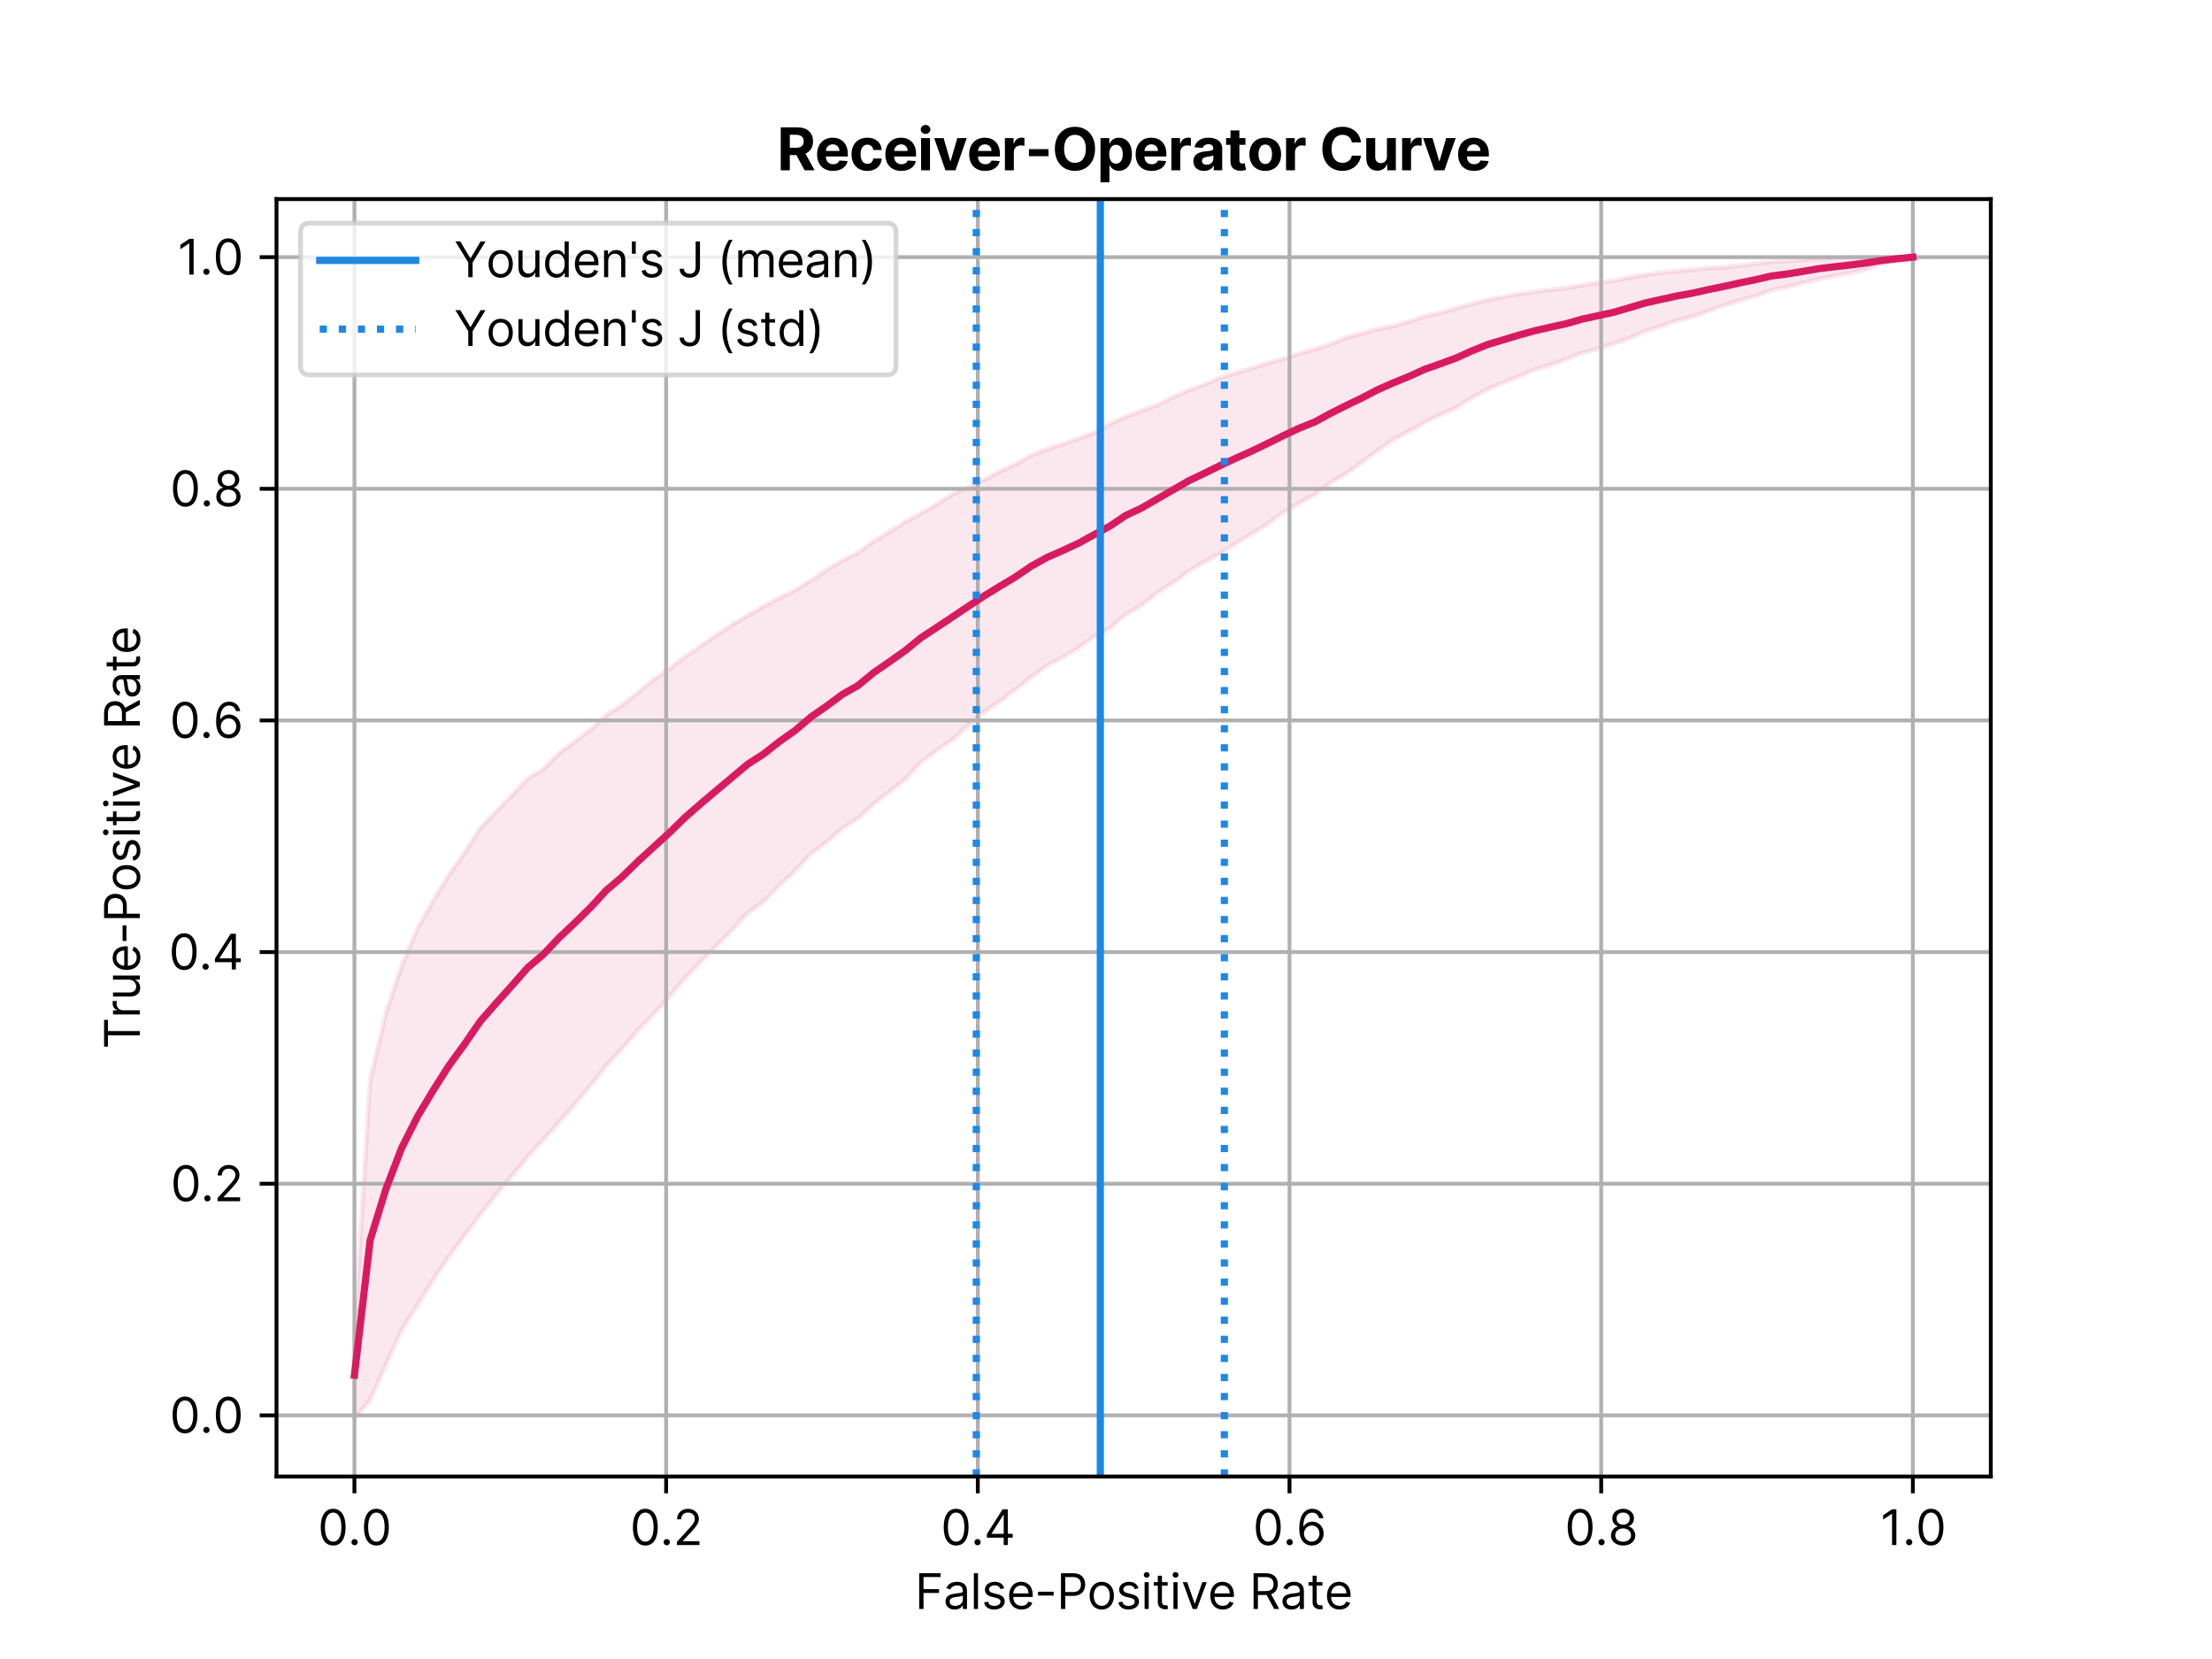 <?xml version="1.0" encoding="utf-8" standalone="no"?>
<!DOCTYPE svg PUBLIC "-//W3C//DTD SVG 1.1//EN"
  "http://www.w3.org/Graphics/SVG/1.1/DTD/svg11.dtd">
<svg xmlns:xlink="http://www.w3.org/1999/xlink" width="460.8pt" height="345.6pt" viewBox="0 0 460.8 345.6" xmlns="http://www.w3.org/2000/svg" version="1.1">
 <defs>
  <style type="text/css">*{stroke-linejoin: round; stroke-linecap: butt}</style>
 </defs>
 <g id="figure_1">
  <g id="patch_1">
   <path d="M 0 345.6 
L 460.8 345.6 
L 460.8 0 
L 0 0 
z
" style="fill: #ffffff"/>
  </g>
  <g id="axes_1">
   <g id="patch_2">
    <path d="M 57.6 307.584 
L 414.72 307.584 
L 414.72 41.472 
L 57.6 41.472 
z
" style="fill: #ffffff"/>
   </g>
   <g id="PolyCollection_1">
    <defs>
     <path id="m37b9a1200f" d="M 73.833 -68.138 
L 73.833 -50.112 
L 77.112 -54.004 
L 80.391 -61.291 
L 83.671 -68.494 
L 86.95 -73.772 
L 90.229 -78.938 
L 93.509 -83.85 
L 96.788 -88.272 
L 100.067 -92.593 
L 103.347 -96.738 
L 106.626 -100.616 
L 109.905 -104.653 
L 113.185 -108.161 
L 116.464 -111.807 
L 119.743 -115.561 
L 123.023 -119.528 
L 126.302 -123.617 
L 129.581 -127.136 
L 132.861 -130.948 
L 136.14 -134.273 
L 139.42 -137.98 
L 142.699 -141.838 
L 145.978 -145.272 
L 149.258 -148.575 
L 152.537 -151.914 
L 155.816 -155.465 
L 159.096 -157.806 
L 162.375 -161.214 
L 165.654 -164.225 
L 168.934 -167.791 
L 172.213 -170.199 
L 175.492 -173.066 
L 178.772 -175.13 
L 182.051 -178.155 
L 185.33 -180.692 
L 188.61 -183.316 
L 191.889 -186.832 
L 195.168 -189.301 
L 198.448 -191.55 
L 201.727 -194.558 
L 205.006 -197.286 
L 208.286 -199.53 
L 211.565 -201.981 
L 214.844 -204.551 
L 218.124 -206.948 
L 221.403 -208.705 
L 224.682 -210.64 
L 227.962 -213.025 
L 231.241 -214.755 
L 234.52 -217.624 
L 237.8 -219.496 
L 241.079 -222.12 
L 244.358 -224.204 
L 247.638 -226.598 
L 250.917 -228.552 
L 254.196 -230.339 
L 257.476 -232.433 
L 260.755 -234.383 
L 264.034 -236.445 
L 267.314 -238.828 
L 270.593 -240.816 
L 273.872 -242.53 
L 277.152 -245.039 
L 280.431 -246.961 
L 283.71 -249.268 
L 286.99 -251.783 
L 290.269 -254.026 
L 293.548 -255.783 
L 296.828 -257.637 
L 300.107 -259.224 
L 303.386 -260.686 
L 306.666 -262.781 
L 309.945 -264.555 
L 313.224 -265.896 
L 316.504 -267.25 
L 319.783 -268.625 
L 323.062 -269.648 
L 326.342 -270.767 
L 329.621 -272.093 
L 332.9 -272.944 
L 336.18 -274.011 
L 339.459 -275.186 
L 342.739 -276.605 
L 346.018 -277.649 
L 349.297 -278.791 
L 352.577 -279.659 
L 355.856 -280.794 
L 359.135 -281.964 
L 362.415 -283.039 
L 365.694 -283.958 
L 368.973 -285.151 
L 372.253 -285.828 
L 375.532 -286.638 
L 378.811 -287.46 
L 382.091 -288.108 
L 385.37 -288.718 
L 388.649 -289.432 
L 391.929 -290.672 
L 395.208 -291.277 
L 398.487 -292.032 
L 398.487 -292.032 
L 398.487 -292.032 
L 395.208 -292.032 
L 391.929 -291.999 
L 388.649 -292.032 
L 385.37 -292.032 
L 382.091 -291.936 
L 378.811 -291.788 
L 375.532 -291.475 
L 372.253 -291.206 
L 368.973 -291.046 
L 365.694 -290.7 
L 362.415 -290.29 
L 359.135 -289.91 
L 355.856 -289.749 
L 352.577 -289.402 
L 349.297 -289.085 
L 346.018 -288.798 
L 342.739 -288.367 
L 339.459 -287.83 
L 336.18 -287.092 
L 332.9 -286.734 
L 329.621 -286.156 
L 326.342 -285.612 
L 323.062 -285.271 
L 319.783 -284.812 
L 316.504 -284.394 
L 313.224 -283.75 
L 309.945 -283.137 
L 306.666 -282.275 
L 303.386 -281.402 
L 300.107 -280.438 
L 296.828 -279.729 
L 293.548 -278.601 
L 290.269 -277.693 
L 286.99 -277.038 
L 283.71 -276.131 
L 280.431 -275.27 
L 277.152 -273.912 
L 273.872 -272.853 
L 270.593 -271.933 
L 267.314 -270.844 
L 264.034 -269.972 
L 260.755 -268.858 
L 257.476 -267.894 
L 254.196 -266.919 
L 250.917 -265.483 
L 247.638 -264.295 
L 244.358 -262.908 
L 241.079 -261.2 
L 237.8 -260.022 
L 234.52 -258.816 
L 231.241 -257.28 
L 227.962 -255.46 
L 224.682 -254.242 
L 221.403 -253.128 
L 218.124 -251.998 
L 214.844 -250.778 
L 211.565 -248.878 
L 208.286 -247.401 
L 205.006 -245.618 
L 201.727 -244.04 
L 198.448 -242.648 
L 195.168 -240.526 
L 191.889 -238.703 
L 188.61 -236.871 
L 185.33 -234.84 
L 182.051 -232.875 
L 178.772 -230.491 
L 175.492 -228.836 
L 172.213 -226.832 
L 168.934 -224.684 
L 165.654 -222.651 
L 162.375 -221.034 
L 159.096 -219.293 
L 155.816 -217.412 
L 152.537 -215.474 
L 149.258 -213.309 
L 145.978 -211.06 
L 142.699 -208.781 
L 139.42 -206.234 
L 136.14 -203.97 
L 132.861 -201.308 
L 129.581 -198.682 
L 126.302 -196.634 
L 123.023 -193.595 
L 119.743 -191.1 
L 116.464 -188.688 
L 113.185 -185.392 
L 109.905 -183.338 
L 106.626 -179.9 
L 103.347 -176.485 
L 100.067 -173.133 
L 96.788 -167.925 
L 93.509 -163.337 
L 90.229 -157.944 
L 86.95 -152.146 
L 83.671 -144.399 
L 80.391 -134.516 
L 77.112 -120.53 
L 73.833 -68.138 
z
" style="stroke: #d81b60; stroke-opacity: 0.1"/>
    </defs>
    <g clip-path="url(#pc7fe39b143)">
     <use xlink:href="#m37b9a1200f" x="0" y="345.6" style="fill: #d81b60; fill-opacity: 0.1; stroke: #d81b60; stroke-opacity: 0.1"/>
    </g>
   </g>
   <g id="matplotlib.axis_1">
    <g id="xtick_1">
     <g id="line2d_1">
      <path d="M 73.833 307.584 
L 73.833 41.472 
" clip-path="url(#pc7fe39b143)" style="fill: none; stroke: #b0b0b0; stroke-width: 0.8; stroke-linecap: square"/>
     </g>
     <g id="line2d_2">
      <defs>
       <path id="mbe10a5bfd0" d="M 0 0 
L 0 3.5 
" style="stroke: #000000; stroke-width: 0.8"/>
      </defs>
      <g>
       <use xlink:href="#mbe10a5bfd0" x="73.833" y="307.584" style="stroke: #000000; stroke-width: 0.8"/>
      </g>
     </g>
     <g id="text_1">
      <!-- 0.0 -->
      <g transform="translate(66.205 321.857) scale(0.1 -0.1)">
       <defs>
        <path id="Inter-Regular-30" d="M 2000 -64 
C 3027 -64 3618 807 3618 2327 
C 3618 3836 3018 4718 2000 4718 
C 982 4718 382 3836 382 2327 
C 382 807 973 -64 2000 -64 
z
M 2000 436 
C 1323 436 927 1116 927 2327 
C 927 3536 1327 4227 2000 4227 
C 2673 4227 3073 3536 3073 2327 
C 3073 1116 2677 436 2000 436 
z
" transform="scale(0.016)"/>
        <path id="Inter-Regular-2e" d="M 882 -36 
C 1107 -36 1291 148 1291 373 
C 1291 598 1107 782 882 782 
C 657 782 473 598 473 373 
C 473 148 657 -36 882 -36 
z
" transform="scale(0.016)"/>
       </defs>
       <use xlink:href="#Inter-Regular-30"/>
       <use xlink:href="#Inter-Regular-2e" x="62.5"/>
       <use xlink:href="#Inter-Regular-30" x="90.057"/>
      </g>
     </g>
    </g>
    <g id="xtick_2">
     <g id="line2d_3">
      <path d="M 138.764 307.584 
L 138.764 41.472 
" clip-path="url(#pc7fe39b143)" style="fill: none; stroke: #b0b0b0; stroke-width: 0.8; stroke-linecap: square"/>
     </g>
     <g id="line2d_4">
      <g>
       <use xlink:href="#mbe10a5bfd0" x="138.764" y="307.584" style="stroke: #000000; stroke-width: 0.8"/>
      </g>
     </g>
     <g id="text_2">
      <!-- 0.2 -->
      <g transform="translate(131.235 321.857) scale(0.1 -0.1)">
       <defs>
        <path id="Inter-Regular-32" d="M 482 0 
L 3418 0 
L 3418 500 
L 1255 500 
L 1255 536 
L 2300 1655 
C 3100 2511 3336 2911 3336 3427 
C 3336 4145 2755 4718 1936 4718 
C 1121 4718 500 4164 500 3345 
L 1036 3345 
C 1036 3875 1380 4227 1918 4227 
C 2423 4227 2809 3918 2809 3427 
C 2809 2998 2557 2680 2018 2091 
L 482 409 
L 482 0 
z
" transform="scale(0.016)"/>
       </defs>
       <use xlink:href="#Inter-Regular-30"/>
       <use xlink:href="#Inter-Regular-2e" x="62.5"/>
       <use xlink:href="#Inter-Regular-32" x="90.057"/>
      </g>
     </g>
    </g>
    <g id="xtick_3">
     <g id="line2d_5">
      <path d="M 203.695 307.584 
L 203.695 41.472 
" clip-path="url(#pc7fe39b143)" style="fill: none; stroke: #b0b0b0; stroke-width: 0.8; stroke-linecap: square"/>
     </g>
     <g id="line2d_6">
      <g>
       <use xlink:href="#mbe10a5bfd0" x="203.695" y="307.584" style="stroke: #000000; stroke-width: 0.8"/>
      </g>
     </g>
     <g id="text_3">
      <!-- 0.4 -->
      <g transform="translate(195.981 321.857) scale(0.1 -0.1)">
       <defs>
        <path id="Inter-Regular-34" d="M 373 955 
L 2564 955 
L 2564 0 
L 3100 0 
L 3100 955 
L 3736 955 
L 3736 1455 
L 3100 1455 
L 3100 4655 
L 2418 4655 
L 373 1418 
L 373 955 
z
M 2564 1455 
L 982 1455 
L 982 1491 
L 2527 3936 
L 2564 3936 
L 2564 1455 
z
" transform="scale(0.016)"/>
       </defs>
       <use xlink:href="#Inter-Regular-30"/>
       <use xlink:href="#Inter-Regular-2e" x="62.5"/>
       <use xlink:href="#Inter-Regular-34" x="90.057"/>
      </g>
     </g>
    </g>
    <g id="xtick_4">
     <g id="line2d_7">
      <path d="M 268.625 307.584 
L 268.625 41.472 
" clip-path="url(#pc7fe39b143)" style="fill: none; stroke: #b0b0b0; stroke-width: 0.8; stroke-linecap: square"/>
     </g>
     <g id="line2d_8">
      <g>
       <use xlink:href="#mbe10a5bfd0" x="268.625" y="307.584" style="stroke: #000000; stroke-width: 0.8"/>
      </g>
     </g>
     <g id="text_4">
      <!-- 0.6 -->
      <g transform="translate(261.004 321.857) scale(0.1 -0.1)">
       <defs>
        <path id="Inter-Regular-36" d="M 2027 -64 
C 2968 -75 3582 634 3582 1500 
C 3582 2400 2916 3045 2118 3045 
C 1639 3045 1227 2811 973 2427 
L 936 2427 
C 939 3561 1380 4218 2100 4218 
C 2591 4218 2886 3909 2991 3491 
L 3546 3491 
C 3432 4214 2882 4718 2100 4718 
C 1052 4718 409 3791 409 2145 
C 409 425 1264 -55 2027 -64 
z
M 2027 436 
C 1443 436 1016 934 1018 1491 
C 1021 2048 1468 2545 2046 2545 
C 2616 2545 3036 2077 3036 1500 
C 3036 909 2598 436 2027 436 
z
" transform="scale(0.016)"/>
       </defs>
       <use xlink:href="#Inter-Regular-30"/>
       <use xlink:href="#Inter-Regular-2e" x="62.5"/>
       <use xlink:href="#Inter-Regular-36" x="90.057"/>
      </g>
     </g>
    </g>
    <g id="xtick_5">
     <g id="line2d_9">
      <path d="M 333.556 307.584 
L 333.556 41.472 
" clip-path="url(#pc7fe39b143)" style="fill: none; stroke: #b0b0b0; stroke-width: 0.8; stroke-linecap: square"/>
     </g>
     <g id="line2d_10">
      <g>
       <use xlink:href="#mbe10a5bfd0" x="333.556" y="307.584" style="stroke: #000000; stroke-width: 0.8"/>
      </g>
     </g>
     <g id="text_5">
      <!-- 0.8 -->
      <g transform="translate(325.97 321.857) scale(0.1 -0.1)">
       <defs>
        <path id="Inter-Regular-38" d="M 1973 -64 
C 2902 -64 3550 480 3555 1236 
C 3550 1825 3157 2325 2655 2418 
L 2655 2445 
C 3091 2559 3377 2986 3382 3482 
C 3377 4191 2782 4718 1973 4718 
C 1155 4718 559 4191 564 3482 
C 559 2986 846 2559 1291 2445 
L 1291 2418 
C 780 2325 386 1825 391 1236 
C 386 480 1034 -64 1973 -64 
z
M 1973 436 
C 1334 436 941 764 946 1264 
C 941 1789 1375 2164 1973 2164 
C 2561 2164 2996 1789 3000 1264 
C 2996 764 2602 436 1973 436 
z
M 1973 2645 
C 1464 2645 1105 2964 1109 3445 
C 1105 3918 1450 4227 1973 4227 
C 2486 4227 2832 3918 2836 3445 
C 2832 2964 2473 2645 1973 2645 
z
" transform="scale(0.016)"/>
       </defs>
       <use xlink:href="#Inter-Regular-30"/>
       <use xlink:href="#Inter-Regular-2e" x="62.5"/>
       <use xlink:href="#Inter-Regular-38" x="90.057"/>
      </g>
     </g>
    </g>
    <g id="xtick_6">
     <g id="line2d_11">
      <path d="M 398.487 307.584 
L 398.487 41.472 
" clip-path="url(#pc7fe39b143)" style="fill: none; stroke: #b0b0b0; stroke-width: 0.8; stroke-linecap: square"/>
     </g>
     <g id="line2d_12">
      <g>
       <use xlink:href="#mbe10a5bfd0" x="398.487" y="307.584" style="stroke: #000000; stroke-width: 0.8"/>
      </g>
     </g>
     <g id="text_6">
      <!-- 1.0 -->
      <g transform="translate(391.661 321.857) scale(0.1 -0.1)">
       <defs>
        <path id="Inter-Regular-31" d="M 2118 4655 
L 1555 4655 
L 391 3882 
L 391 3309 
L 1527 4064 
L 1555 4064 
L 1555 0 
L 2118 0 
L 2118 4655 
z
" transform="scale(0.016)"/>
       </defs>
       <use xlink:href="#Inter-Regular-31"/>
       <use xlink:href="#Inter-Regular-2e" x="46.449"/>
       <use xlink:href="#Inter-Regular-30" x="74.006"/>
      </g>
     </g>
    </g>
    <g id="text_7">
     <!-- False-Positive Rate -->
     <g transform="translate(190.584 335.176) scale(0.1 -0.1)">
      <defs>
       <path id="Inter-Regular-46" d="M 564 0 
L 1127 0 
L 1127 2082 
L 3146 2082 
L 3146 2582 
L 1127 2582 
L 1127 4155 
L 3355 4155 
L 3355 4655 
L 564 4655 
L 564 0 
z
" transform="scale(0.016)"/>
       <path id="Inter-Regular-61" d="M 1518 -82 
C 2127 -82 2446 245 2555 473 
L 2582 473 
L 2582 0 
L 3118 0 
L 3118 2300 
C 3118 3409 2273 3536 1827 3536 
C 1300 3536 700 3355 427 2718 
L 936 2536 
C 1055 2791 1334 3064 1846 3064 
C 2339 3064 2582 2802 2582 2355 
L 2582 2336 
C 2582 2077 2318 2100 1682 2018 
C 1034 1934 327 1791 327 991 
C 327 309 855 -82 1518 -82 
z
M 1600 400 
C 1173 400 864 591 864 964 
C 864 1373 1236 1500 1655 1555 
C 1882 1582 2491 1645 2582 1755 
L 2582 1264 
C 2582 827 2236 400 1600 400 
z
" transform="scale(0.016)"/>
       <path id="Inter-Regular-6c" d="M 1027 4655 
L 491 4655 
L 491 0 
L 1027 0 
L 1027 4655 
z
" transform="scale(0.016)"/>
       <path id="Inter-Regular-73" d="M 2964 2709 
C 2796 3205 2418 3536 1727 3536 
C 991 3536 446 3118 446 2527 
C 446 2045 732 1723 1373 1573 
L 1955 1436 
C 2307 1355 2473 1186 2473 945 
C 2473 645 2155 400 1655 400 
C 1216 400 941 589 846 964 
L 336 836 
C 461 243 950 -73 1664 -73 
C 2475 -73 3027 370 3027 973 
C 3027 1459 2723 1766 2100 1918 
L 1582 2045 
C 1168 2148 982 2286 982 2555 
C 982 2855 1300 3073 1727 3073 
C 2196 3073 2389 2814 2482 2573 
L 2964 2709 
z
" transform="scale(0.016)"/>
       <path id="Inter-Regular-65" d="M 1955 -73 
C 2664 -73 3182 282 3346 809 
L 2827 955 
C 2691 591 2375 409 1955 409 
C 1325 409 891 816 866 1564 
L 3400 1564 
L 3400 1791 
C 3400 3091 2627 3536 1900 3536 
C 955 3536 327 2791 327 1718 
C 327 645 946 -73 1955 -73 
z
M 866 2027 
C 902 2570 1286 3055 1900 3055 
C 2482 3055 2855 2618 2855 2027 
L 866 2027 
z
" transform="scale(0.016)"/>
       <path id="Inter-Regular-2d" d="M 2491 2245 
L 455 2245 
L 455 1745 
L 2491 1745 
L 2491 2245 
z
" transform="scale(0.016)"/>
       <path id="Inter-Regular-50" d="M 564 0 
L 1127 0 
L 1127 1700 
L 2146 1700 
C 3230 1700 3718 2359 3718 3182 
C 3718 4005 3230 4655 2136 4655 
L 564 4655 
L 564 0 
z
M 1127 2200 
L 1127 4155 
L 2118 4155 
C 2875 4155 3164 3741 3164 3182 
C 3164 2623 2875 2200 2127 2200 
L 1127 2200 
z
" transform="scale(0.016)"/>
       <path id="Inter-Regular-6f" d="M 1909 -73 
C 2855 -73 3491 645 3491 1727 
C 3491 2818 2855 3536 1909 3536 
C 964 3536 327 2818 327 1727 
C 327 645 964 -73 1909 -73 
z
M 1909 409 
C 1191 409 864 1027 864 1727 
C 864 2427 1191 3055 1909 3055 
C 2627 3055 2955 2427 2955 1727 
C 2955 1027 2627 409 1909 409 
z
" transform="scale(0.016)"/>
       <path id="Inter-Regular-69" d="M 491 0 
L 1027 0 
L 1027 3491 
L 491 3491 
L 491 0 
z
M 764 4073 
C 973 4073 1146 4236 1146 4436 
C 1146 4636 973 4800 764 4800 
C 555 4800 382 4636 382 4436 
C 382 4236 555 4073 764 4073 
z
" transform="scale(0.016)"/>
       <path id="Inter-Regular-74" d="M 2009 3491 
L 1264 3491 
L 1264 4327 
L 727 4327 
L 727 3491 
L 200 3491 
L 200 3036 
L 727 3036 
L 727 855 
C 727 245 1218 -45 1673 -45 
C 1873 -45 2000 -9 2073 18 
L 1964 500 
C 1918 491 1846 473 1727 473 
C 1491 473 1264 545 1264 1000 
L 1264 3036 
L 2009 3036 
L 2009 3491 
z
" transform="scale(0.016)"/>
       <path id="Inter-Regular-76" d="M 3346 3491 
L 2764 3491 
L 1800 709 
L 1764 709 
L 800 3491 
L 218 3491 
L 1509 0 
L 2055 0 
L 3346 3491 
z
" transform="scale(0.016)"/>
       <path id="Inter-Regular-20" transform="scale(0.016)"/>
       <path id="Inter-Regular-52" d="M 564 0 
L 1127 0 
L 1127 1818 
L 2146 1818 
C 2186 1818 2225 1818 2264 1820 
L 3246 0 
L 3900 0 
L 2848 1923 
C 3441 2125 3718 2609 3718 3227 
C 3718 4050 3227 4655 2136 4655 
L 564 4655 
L 564 0 
z
M 1127 2327 
L 1127 4155 
L 2118 4155 
C 2873 4155 3164 3786 3164 3227 
C 3164 2668 2873 2327 2127 2327 
L 1127 2327 
z
" transform="scale(0.016)"/>
      </defs>
      <use xlink:href="#Inter-Regular-46"/>
      <use xlink:href="#Inter-Regular-61" x="58.665"/>
      <use xlink:href="#Inter-Regular-6c" x="115.057"/>
      <use xlink:href="#Inter-Regular-73" x="138.778"/>
      <use xlink:href="#Inter-Regular-65" x="191.051"/>
      <use xlink:href="#Inter-Regular-2d" x="249.29"/>
      <use xlink:href="#Inter-Regular-50" x="295.313"/>
      <use xlink:href="#Inter-Regular-6f" x="358.807"/>
      <use xlink:href="#Inter-Regular-73" x="418.466"/>
      <use xlink:href="#Inter-Regular-69" x="470.739"/>
      <use xlink:href="#Inter-Regular-74" x="494.46"/>
      <use xlink:href="#Inter-Regular-69" x="530.824"/>
      <use xlink:href="#Inter-Regular-76" x="554.546"/>
      <use xlink:href="#Inter-Regular-65" x="610.227"/>
      <use xlink:href="#Inter-Regular-20" x="668.466"/>
      <use xlink:href="#Inter-Regular-52" x="696.591"/>
      <use xlink:href="#Inter-Regular-61" x="760.511"/>
      <use xlink:href="#Inter-Regular-74" x="816.904"/>
      <use xlink:href="#Inter-Regular-65" x="853.267"/>
     </g>
    </g>
   </g>
   <g id="matplotlib.axis_2">
    <g id="ytick_1">
     <g id="line2d_13">
      <path d="M 57.6 294.845 
L 414.72 294.845 
" clip-path="url(#pc7fe39b143)" style="fill: none; stroke: #b0b0b0; stroke-width: 0.8; stroke-linecap: square"/>
     </g>
     <g id="line2d_14">
      <defs>
       <path id="mb524fe6ed0" d="M 0 0 
L -3.5 0 
" style="stroke: #000000; stroke-width: 0.8"/>
      </defs>
      <g>
       <use xlink:href="#mb524fe6ed0" x="57.6" y="294.845" style="stroke: #000000; stroke-width: 0.8"/>
      </g>
     </g>
     <g id="text_8">
      <!-- 0.0 -->
      <g transform="translate(35.344 298.482) scale(0.1 -0.1)">
       <use xlink:href="#Inter-Regular-30"/>
       <use xlink:href="#Inter-Regular-2e" x="62.5"/>
       <use xlink:href="#Inter-Regular-30" x="90.057"/>
      </g>
     </g>
    </g>
    <g id="ytick_2">
     <g id="line2d_15">
      <path d="M 57.6 246.59 
L 414.72 246.59 
" clip-path="url(#pc7fe39b143)" style="fill: none; stroke: #b0b0b0; stroke-width: 0.8; stroke-linecap: square"/>
     </g>
     <g id="line2d_16">
      <g>
       <use xlink:href="#mb524fe6ed0" x="57.6" y="246.59" style="stroke: #000000; stroke-width: 0.8"/>
      </g>
     </g>
     <g id="text_9">
      <!-- 0.2 -->
      <g transform="translate(35.542 250.227) scale(0.1 -0.1)">
       <use xlink:href="#Inter-Regular-30"/>
       <use xlink:href="#Inter-Regular-2e" x="62.5"/>
       <use xlink:href="#Inter-Regular-32" x="90.057"/>
      </g>
     </g>
    </g>
    <g id="ytick_3">
     <g id="line2d_17">
      <path d="M 57.6 198.334 
L 414.72 198.334 
" clip-path="url(#pc7fe39b143)" style="fill: none; stroke: #b0b0b0; stroke-width: 0.8; stroke-linecap: square"/>
     </g>
     <g id="line2d_18">
      <g>
       <use xlink:href="#mb524fe6ed0" x="57.6" y="198.334" style="stroke: #000000; stroke-width: 0.8"/>
      </g>
     </g>
     <g id="text_10">
      <!-- 0.4 -->
      <g transform="translate(35.173 201.971) scale(0.1 -0.1)">
       <use xlink:href="#Inter-Regular-30"/>
       <use xlink:href="#Inter-Regular-2e" x="62.5"/>
       <use xlink:href="#Inter-Regular-34" x="90.057"/>
      </g>
     </g>
    </g>
    <g id="ytick_4">
     <g id="line2d_19">
      <path d="M 57.6 150.079 
L 414.72 150.079 
" clip-path="url(#pc7fe39b143)" style="fill: none; stroke: #b0b0b0; stroke-width: 0.8; stroke-linecap: square"/>
     </g>
     <g id="line2d_20">
      <g>
       <use xlink:href="#mb524fe6ed0" x="57.6" y="150.079" style="stroke: #000000; stroke-width: 0.8"/>
      </g>
     </g>
     <g id="text_11">
      <!-- 0.6 -->
      <g transform="translate(35.358 153.716) scale(0.1 -0.1)">
       <use xlink:href="#Inter-Regular-30"/>
       <use xlink:href="#Inter-Regular-2e" x="62.5"/>
       <use xlink:href="#Inter-Regular-36" x="90.057"/>
      </g>
     </g>
    </g>
    <g id="ytick_5">
     <g id="line2d_21">
      <path d="M 57.6 101.823 
L 414.72 101.823 
" clip-path="url(#pc7fe39b143)" style="fill: none; stroke: #b0b0b0; stroke-width: 0.8; stroke-linecap: square"/>
     </g>
     <g id="line2d_22">
      <g>
       <use xlink:href="#mb524fe6ed0" x="57.6" y="101.823" style="stroke: #000000; stroke-width: 0.8"/>
      </g>
     </g>
     <g id="text_12">
      <!-- 0.8 -->
      <g transform="translate(35.428 105.46) scale(0.1 -0.1)">
       <use xlink:href="#Inter-Regular-30"/>
       <use xlink:href="#Inter-Regular-2e" x="62.5"/>
       <use xlink:href="#Inter-Regular-38" x="90.057"/>
      </g>
     </g>
    </g>
    <g id="ytick_6">
     <g id="line2d_23">
      <path d="M 57.6 53.568 
L 414.72 53.568 
" clip-path="url(#pc7fe39b143)" style="fill: none; stroke: #b0b0b0; stroke-width: 0.8; stroke-linecap: square"/>
     </g>
     <g id="line2d_24">
      <g>
       <use xlink:href="#mb524fe6ed0" x="57.6" y="53.568" style="stroke: #000000; stroke-width: 0.8"/>
      </g>
     </g>
     <g id="text_13">
      <!-- 1.0 -->
      <g transform="translate(36.948 57.205) scale(0.1 -0.1)">
       <use xlink:href="#Inter-Regular-31"/>
       <use xlink:href="#Inter-Regular-2e" x="46.449"/>
       <use xlink:href="#Inter-Regular-30" x="74.006"/>
      </g>
     </g>
    </g>
    <g id="text_14">
     <!-- True-Positive Rate -->
     <g transform="translate(29.128 218.526) rotate(-90) scale(0.1 -0.1)">
      <defs>
       <path id="Inter-Regular-54" d="M 309 4155 
L 1773 4155 
L 1773 0 
L 2336 0 
L 2336 4155 
L 3800 4155 
L 3800 4655 
L 309 4655 
L 309 4155 
z
" transform="scale(0.016)"/>
       <path id="Inter-Regular-72" d="M 491 0 
L 1027 0 
L 1027 2209 
C 1027 2682 1400 3027 1909 3027 
C 2052 3027 2200 3000 2236 2991 
L 2236 3536 
C 2175 3541 2034 3545 1955 3545 
C 1536 3545 1173 3309 1046 2964 
L 1009 2964 
L 1009 3491 
L 491 3491 
L 491 0 
z
" transform="scale(0.016)"/>
       <path id="Inter-Regular-75" d="M 2691 1427 
C 2691 773 2191 473 1791 473 
C 1346 473 1027 800 1027 1309 
L 1027 3491 
L 491 3491 
L 491 1273 
C 491 382 964 -45 1618 -45 
C 2146 -45 2491 236 2655 591 
L 2691 591 
L 2691 0 
L 3227 0 
L 3227 3491 
L 2691 3491 
L 2691 1427 
z
" transform="scale(0.016)"/>
      </defs>
      <use xlink:href="#Inter-Regular-54"/>
      <use xlink:href="#Inter-Regular-72" x="64.205"/>
      <use xlink:href="#Inter-Regular-75" x="101.42"/>
      <use xlink:href="#Inter-Regular-65" x="159.517"/>
      <use xlink:href="#Inter-Regular-2d" x="217.756"/>
      <use xlink:href="#Inter-Regular-50" x="263.778"/>
      <use xlink:href="#Inter-Regular-6f" x="327.273"/>
      <use xlink:href="#Inter-Regular-73" x="386.932"/>
      <use xlink:href="#Inter-Regular-69" x="439.205"/>
      <use xlink:href="#Inter-Regular-74" x="462.926"/>
      <use xlink:href="#Inter-Regular-69" x="499.29"/>
      <use xlink:href="#Inter-Regular-76" x="523.011"/>
      <use xlink:href="#Inter-Regular-65" x="578.693"/>
      <use xlink:href="#Inter-Regular-20" x="636.932"/>
      <use xlink:href="#Inter-Regular-52" x="665.057"/>
      <use xlink:href="#Inter-Regular-61" x="728.977"/>
      <use xlink:href="#Inter-Regular-74" x="785.369"/>
      <use xlink:href="#Inter-Regular-65" x="821.733"/>
     </g>
    </g>
   </g>
   <g id="line2d_25">
    <path d="M 73.833 286.475 
L 77.112 258.333 
L 80.391 247.697 
L 83.671 239.153 
L 86.95 232.641 
L 90.229 227.159 
L 93.509 222.006 
L 96.788 217.502 
L 100.067 212.737 
L 103.347 208.989 
L 106.626 205.342 
L 109.905 201.605 
L 113.185 198.824 
L 116.464 195.352 
L 119.743 192.269 
L 123.023 189.039 
L 126.302 185.474 
L 129.581 182.691 
L 132.861 179.472 
L 136.14 176.479 
L 139.42 173.493 
L 142.699 170.29 
L 145.978 167.434 
L 149.258 164.658 
L 152.537 161.906 
L 155.816 159.161 
L 159.096 157.051 
L 162.375 154.476 
L 165.654 152.162 
L 168.934 149.362 
L 172.213 147.085 
L 175.492 144.649 
L 178.772 142.789 
L 182.051 140.085 
L 185.33 137.834 
L 188.61 135.506 
L 191.889 132.833 
L 195.168 130.686 
L 198.448 128.501 
L 201.727 126.301 
L 205.006 124.148 
L 208.286 122.134 
L 211.565 120.171 
L 214.844 117.936 
L 218.124 116.127 
L 221.403 114.683 
L 224.682 113.159 
L 227.962 111.357 
L 231.241 109.582 
L 234.52 107.38 
L 237.8 105.841 
L 241.079 103.94 
L 244.358 102.044 
L 247.638 100.154 
L 250.917 98.583 
L 254.196 96.971 
L 257.476 95.436 
L 260.755 93.979 
L 264.034 92.391 
L 267.314 90.764 
L 270.593 89.226 
L 273.872 87.909 
L 277.152 86.124 
L 280.431 84.484 
L 283.71 82.9 
L 286.99 81.189 
L 290.269 79.74 
L 293.548 78.408 
L 296.828 76.917 
L 300.107 75.769 
L 303.386 74.556 
L 306.666 73.072 
L 309.945 71.754 
L 313.224 70.777 
L 316.504 69.778 
L 319.783 68.882 
L 323.062 68.14 
L 326.342 67.41 
L 329.621 66.475 
L 332.9 65.761 
L 336.18 65.049 
L 339.459 64.092 
L 342.739 63.114 
L 346.018 62.377 
L 349.297 61.662 
L 352.577 61.069 
L 355.856 60.329 
L 359.135 59.663 
L 362.415 58.935 
L 365.694 58.271 
L 368.973 57.502 
L 372.253 57.083 
L 375.532 56.544 
L 378.811 55.976 
L 382.091 55.578 
L 385.37 55.215 
L 388.649 54.793 
L 391.929 54.264 
L 395.208 53.897 
L 398.487 53.568 
" clip-path="url(#pc7fe39b143)" style="fill: none; stroke: #d81b60; stroke-width: 1.5; stroke-linecap: square"/>
   </g>
   <g id="line2d_26">
    <path d="M 229.218 307.584 
L 229.218 41.472 
" clip-path="url(#pc7fe39b143)" style="fill: none; stroke: #1e88e5; stroke-width: 1.5; stroke-linecap: square"/>
   </g>
   <g id="line2d_27">
    <path d="M 203.379 307.584 
L 203.379 41.472 
" clip-path="url(#pc7fe39b143)" style="fill: none; stroke-dasharray: 1.5,2.475; stroke-dashoffset: 0; stroke: #1e88e5; stroke-width: 1.5"/>
   </g>
   <g id="line2d_28">
    <path d="M 255.058 307.584 
L 255.058 41.472 
" clip-path="url(#pc7fe39b143)" style="fill: none; stroke-dasharray: 1.5,2.475; stroke-dashoffset: 0; stroke: #1e88e5; stroke-width: 1.5"/>
   </g>
   <g id="patch_3">
    <path d="M 57.6 307.584 
L 57.6 41.472 
" style="fill: none; stroke: #000000; stroke-width: 0.8; stroke-linejoin: miter; stroke-linecap: square"/>
   </g>
   <g id="patch_4">
    <path d="M 414.72 307.584 
L 414.72 41.472 
" style="fill: none; stroke: #000000; stroke-width: 0.8; stroke-linejoin: miter; stroke-linecap: square"/>
   </g>
   <g id="patch_5">
    <path d="M 57.6 307.584 
L 414.72 307.584 
" style="fill: none; stroke: #000000; stroke-width: 0.8; stroke-linejoin: miter; stroke-linecap: square"/>
   </g>
   <g id="patch_6">
    <path d="M 57.6 41.472 
L 414.72 41.472 
" style="fill: none; stroke: #000000; stroke-width: 0.8; stroke-linejoin: miter; stroke-linecap: square"/>
   </g>
   <g id="text_15">
    <!-- Receiver-Operator Curve -->
    <g transform="translate(161.866 35.472) scale(0.12 -0.12)">
     <defs>
      <path id="Inter-Bold-52" d="M 405 0 
L 1389 0 
L 1389 1650 
L 2107 1650 
L 2989 0 
L 4075 0 
L 3086 1809 
C 3616 2036 3909 2498 3909 3134 
C 3909 4059 3298 4655 2241 4655 
L 405 4655 
L 405 0 
z
M 1389 2441 
L 1389 3850 
L 2052 3850 
C 2621 3850 2896 3598 2896 3134 
C 2896 2673 2621 2441 2057 2441 
L 1389 2441 
z
" transform="scale(0.016)"/>
      <path id="Inter-Bold-65" d="M 1977 -68 
C 2841 -68 3423 352 3559 1000 
L 2664 1059 
C 2566 793 2316 655 1993 655 
C 1509 655 1202 975 1202 1495 
L 1202 1498 
L 3580 1498 
L 3580 1764 
C 3580 2950 2861 3536 1939 3536 
C 911 3536 246 2807 246 1730 
C 246 623 902 -68 1977 -68 
z
M 1202 2098 
C 1223 2495 1525 2814 1955 2814 
C 2375 2814 2666 2514 2668 2098 
L 1202 2098 
z
" transform="scale(0.016)"/>
      <path id="Inter-Bold-63" d="M 1964 -68 
C 2893 -68 3477 477 3523 1280 
L 2609 1280 
C 2552 907 2307 698 1975 698 
C 1523 698 1230 1077 1230 1745 
C 1230 2405 1525 2782 1975 2782 
C 2330 2782 2557 2548 2609 2200 
L 3523 2200 
C 3482 3007 2871 3536 1959 3536 
C 900 3536 246 2802 246 1732 
C 246 670 889 -68 1964 -68 
z
" transform="scale(0.016)"/>
      <path id="Inter-Bold-69" d="M 386 0 
L 1355 0 
L 1355 3491 
L 386 3491 
L 386 0 
z
M 873 3941 
C 1161 3941 1398 4161 1398 4432 
C 1398 4700 1161 4920 873 4920 
C 586 4920 350 4700 350 4432 
C 350 4161 586 3941 873 3941 
z
" transform="scale(0.016)"/>
      <path id="Inter-Bold-76" d="M 3641 3491 
L 2616 3491 
L 1893 993 
L 1857 993 
L 1132 3491 
L 109 3491 
L 1330 0 
L 2421 0 
L 3641 3491 
z
" transform="scale(0.016)"/>
      <path id="Inter-Bold-72" d="M 386 0 
L 1355 0 
L 1355 1975 
C 1355 2405 1668 2700 2096 2700 
C 2230 2700 2414 2677 2505 2648 
L 2505 3507 
C 2418 3527 2298 3541 2200 3541 
C 1809 3541 1489 3314 1361 2882 
L 1325 2882 
L 1325 3491 
L 386 3491 
L 386 0 
z
" transform="scale(0.016)"/>
      <path id="Inter-Bold-2d" d="M 2561 2295 
L 439 2295 
L 439 1527 
L 2561 1527 
L 2561 2295 
z
" transform="scale(0.016)"/>
      <path id="Inter-Bold-4f" d="M 4682 2327 
C 4682 3850 3736 4718 2502 4718 
C 1261 4718 323 3850 323 2327 
C 323 811 1261 -64 2502 -64 
C 3736 -64 4682 805 4682 2327 
z
M 3684 2327 
C 3684 1341 3216 807 2502 807 
C 1786 807 1321 1341 1321 2327 
C 1321 3314 1786 3848 2502 3848 
C 3216 3848 3684 3314 3684 2327 
z
" transform="scale(0.016)"/>
      <path id="Inter-Bold-70" d="M 386 -1309 
L 1355 -1309 
L 1355 559 
L 1384 559 
C 1518 268 1811 -57 2375 -57 
C 3171 -57 3791 573 3791 1741 
C 3791 2941 3143 3536 2377 3536 
C 1793 3536 1514 3189 1384 2905 
L 1341 2905 
L 1341 3491 
L 386 3491 
L 386 -1309 
z
M 1334 1745 
C 1334 2368 1598 2766 2068 2766 
C 2548 2766 2802 2350 2802 1745 
C 2802 1136 2543 714 2068 714 
C 1602 714 1334 1123 1334 1745 
z
" transform="scale(0.016)"/>
      <path id="Inter-Bold-61" d="M 1382 -66 
C 1898 -66 2232 159 2402 484 
L 2430 484 
L 2430 0 
L 3348 0 
L 3348 2355 
C 3348 3186 2643 3536 1866 3536 
C 1030 3536 480 3136 346 2500 
L 1241 2427 
C 1307 2659 1514 2830 1861 2830 
C 2191 2830 2380 2664 2380 2377 
L 2380 2364 
C 2380 2139 2141 2109 1534 2050 
C 843 1986 223 1755 223 975 
C 223 284 716 -66 1382 -66 
z
M 1659 602 
C 1361 602 1148 741 1148 1007 
C 1148 1280 1373 1414 1714 1461 
C 1925 1491 2271 1541 2386 1618 
L 2386 1248 
C 2386 882 2084 602 1659 602 
z
" transform="scale(0.016)"/>
      <path id="Inter-Bold-74" d="M 2243 3491 
L 1586 3491 
L 1586 4327 
L 618 4327 
L 618 3491 
L 141 3491 
L 141 2764 
L 618 2764 
L 618 945 
C 614 261 1080 -77 1782 -48 
C 2032 -39 2209 11 2307 43 
L 2155 764 
C 2107 755 2005 732 1914 732 
C 1721 732 1586 805 1586 1073 
L 1586 2764 
L 2243 2764 
L 2243 3491 
z
" transform="scale(0.016)"/>
      <path id="Inter-Bold-6f" d="M 1964 -68 
C 3023 -68 3682 657 3682 1732 
C 3682 2814 3023 3536 1964 3536 
C 905 3536 246 2814 246 1732 
C 246 657 905 -68 1964 -68 
z
M 1968 682 
C 1480 682 1230 1130 1230 1739 
C 1230 2348 1480 2798 1968 2798 
C 2448 2798 2698 2348 2698 1739 
C 2698 1130 2448 682 1968 682 
z
" transform="scale(0.016)"/>
      <path id="Inter-Bold-20" transform="scale(0.016)"/>
      <path id="Inter-Bold-43" d="M 4511 3025 
C 4382 4100 3568 4718 2491 4718 
C 1261 4718 323 3850 323 2327 
C 323 809 1246 -64 2491 -64 
C 3684 -64 4405 730 4511 1586 
L 3516 1591 
C 3423 1093 3032 807 2507 807 
C 1800 807 1321 1332 1321 2327 
C 1321 3295 1793 3848 2514 3848 
C 3052 3848 3441 3536 3516 3025 
L 4511 3025 
z
" transform="scale(0.016)"/>
      <path id="Inter-Bold-75" d="M 2625 1486 
C 2627 1018 2307 773 1959 773 
C 1593 773 1357 1030 1355 1441 
L 1355 3491 
L 386 3491 
L 386 1268 
C 389 452 866 -45 1568 -45 
C 2093 -45 2471 225 2627 634 
L 2664 634 
L 2664 0 
L 3593 0 
L 3593 3491 
L 2625 3491 
L 2625 1486 
z
" transform="scale(0.016)"/>
     </defs>
     <use xlink:href="#Inter-Bold-52"/>
     <use xlink:href="#Inter-Bold-65" x="65.625"/>
     <use xlink:href="#Inter-Bold-63" x="125.391"/>
     <use xlink:href="#Inter-Bold-65" x="184.126"/>
     <use xlink:href="#Inter-Bold-69" x="243.892"/>
     <use xlink:href="#Inter-Bold-76" x="271.094"/>
     <use xlink:href="#Inter-Bold-65" x="329.688"/>
     <use xlink:href="#Inter-Bold-72" x="389.453"/>
     <use xlink:href="#Inter-Bold-2d" x="430.327"/>
     <use xlink:href="#Inter-Bold-4f" x="477.202"/>
     <use xlink:href="#Inter-Bold-70" x="555.398"/>
     <use xlink:href="#Inter-Bold-65" x="618.644"/>
     <use xlink:href="#Inter-Bold-72" x="678.409"/>
     <use xlink:href="#Inter-Bold-61" x="719.283"/>
     <use xlink:href="#Inter-Bold-74" x="777.308"/>
     <use xlink:href="#Inter-Bold-6f" x="816.158"/>
     <use xlink:href="#Inter-Bold-72" x="877.521"/>
     <use xlink:href="#Inter-Bold-20" x="918.395"/>
     <use xlink:href="#Inter-Bold-43" x="941.584"/>
     <use xlink:href="#Inter-Bold-75" x="1016.797"/>
     <use xlink:href="#Inter-Bold-72" x="1078.977"/>
     <use xlink:href="#Inter-Bold-76" x="1119.851"/>
     <use xlink:href="#Inter-Bold-65" x="1178.445"/>
    </g>
   </g>
   <g id="legend_1">
    <g id="patch_7">
     <path d="M 64.6 78.109 
L 184.656 78.109 
Q 186.656 78.109 186.656 76.109 
L 186.656 48.472 
Q 186.656 46.472 184.656 46.472 
L 64.6 46.472 
Q 62.6 46.472 62.6 48.472 
L 62.6 76.109 
Q 62.6 78.109 64.6 78.109 
z
" style="fill: #ffffff; opacity: 0.8; stroke: #cccccc; stroke-linejoin: miter"/>
    </g>
    <g id="line2d_29">
     <path d="M 66.6 54.245 
L 76.6 54.245 
L 86.6 54.245 
" style="fill: none; stroke: #1e88e5; stroke-width: 1.5; stroke-linecap: square"/>
    </g>
    <g id="text_16">
     <!-- Youden's J (mean) -->
     <g transform="translate(94.6 57.745) scale(0.1 -0.1)">
      <defs>
       <path id="Inter-Regular-59" d="M 164 4655 
L 1846 1918 
L 1846 0 
L 2409 0 
L 2409 1918 
L 4091 4655 
L 3446 4655 
L 2155 2482 
L 2100 2482 
L 809 4655 
L 164 4655 
z
" transform="scale(0.016)"/>
       <path id="Inter-Regular-64" d="M 1809 -73 
C 2482 -73 2709 345 2827 536 
L 2891 536 
L 2891 0 
L 3409 0 
L 3409 4655 
L 2873 4655 
L 2873 2936 
L 2827 2936 
C 2709 3118 2500 3536 1818 3536 
C 936 3536 327 2836 327 1736 
C 327 627 936 -73 1809 -73 
z
M 1882 409 
C 1209 409 864 1000 864 1745 
C 864 2482 1200 3055 1882 3055 
C 2536 3055 2882 2527 2882 1745 
C 2882 955 2527 409 1882 409 
z
" transform="scale(0.016)"/>
       <path id="Inter-Regular-6e" d="M 1027 2100 
C 1027 2709 1405 3055 1918 3055 
C 2416 3055 2718 2730 2718 2182 
L 2718 0 
L 3255 0 
L 3255 2218 
C 3255 3109 2780 3536 2073 3536 
C 1546 3536 1218 3300 1055 2945 
L 1009 2945 
L 1009 3491 
L 491 3491 
L 491 0 
L 1027 0 
L 1027 2100 
z
" transform="scale(0.016)"/>
       <path id="Inter-Regular-27" d="M 955 4655 
L 455 4655 
L 455 3055 
L 955 3055 
L 955 4655 
z
" transform="scale(0.016)"/>
       <path id="Inter-Regular-4a" d="M 2346 4655 
L 2346 1327 
C 2346 748 2068 436 1582 436 
C 1139 436 818 695 818 1091 
L 264 1091 
C 264 375 818 -64 1582 -64 
C 2391 -64 2909 434 2909 1327 
L 2909 4655 
L 2346 4655 
z
" transform="scale(0.016)"/>
       <path id="Inter-Regular-28" d="M 682 1964 
C 682 818 991 -136 1546 -945 
L 2018 -945 
C 1582 -345 1236 882 1236 1964 
C 1236 3045 1582 4273 2018 4873 
L 1546 4873 
C 991 4064 682 3109 682 1964 
z
" transform="scale(0.016)"/>
       <path id="Inter-Regular-6d" d="M 491 0 
L 1027 0 
L 1027 2182 
C 1027 2693 1400 3055 1818 3055 
C 2225 3055 2509 2789 2509 2391 
L 2509 0 
L 3055 0 
L 3055 2273 
C 3055 2723 3336 3055 3827 3055 
C 4209 3055 4536 2852 4536 2336 
L 4536 0 
L 5073 0 
L 5073 2336 
C 5073 3157 4632 3536 4009 3536 
C 3509 3536 3143 3307 2964 2945 
L 2927 2945 
C 2755 3318 2450 3536 1991 3536 
C 1536 3536 1200 3318 1055 2945 
L 1009 2945 
L 1009 3491 
L 491 3491 
L 491 0 
z
" transform="scale(0.016)"/>
       <path id="Inter-Regular-29" d="M 1636 1964 
C 1636 3109 1327 4064 773 4873 
L 300 4873 
C 736 4273 1082 3045 1082 1964 
C 1082 882 736 -345 300 -945 
L 773 -945 
C 1327 -136 1636 818 1636 1964 
z
" transform="scale(0.016)"/>
      </defs>
      <use xlink:href="#Inter-Regular-59"/>
      <use xlink:href="#Inter-Regular-6f" x="66.477"/>
      <use xlink:href="#Inter-Regular-75" x="126.136"/>
      <use xlink:href="#Inter-Regular-64" x="184.233"/>
      <use xlink:href="#Inter-Regular-65" x="246.307"/>
      <use xlink:href="#Inter-Regular-6e" x="304.546"/>
      <use xlink:href="#Inter-Regular-27" x="363.068"/>
      <use xlink:href="#Inter-Regular-73" x="385.227"/>
      <use xlink:href="#Inter-Regular-20" x="437.5"/>
      <use xlink:href="#Inter-Regular-4a" x="465.625"/>
      <use xlink:href="#Inter-Regular-20" x="519.886"/>
      <use xlink:href="#Inter-Regular-28" x="548.011"/>
      <use xlink:href="#Inter-Regular-6d" x="584.233"/>
      <use xlink:href="#Inter-Regular-65" x="671.165"/>
      <use xlink:href="#Inter-Regular-61" x="729.404"/>
      <use xlink:href="#Inter-Regular-6e" x="785.796"/>
      <use xlink:href="#Inter-Regular-29" x="844.318"/>
     </g>
    </g>
    <g id="line2d_30">
     <path d="M 66.6 68.564 
L 76.6 68.564 
L 86.6 68.564 
" style="fill: none; stroke-dasharray: 1.5,2.475; stroke-dashoffset: 0; stroke: #1e88e5; stroke-width: 1.5"/>
    </g>
    <g id="text_17">
     <!-- Youden's J (std) -->
     <g transform="translate(94.6 72.064) scale(0.1 -0.1)">
      <use xlink:href="#Inter-Regular-59"/>
      <use xlink:href="#Inter-Regular-6f" x="66.477"/>
      <use xlink:href="#Inter-Regular-75" x="126.136"/>
      <use xlink:href="#Inter-Regular-64" x="184.233"/>
      <use xlink:href="#Inter-Regular-65" x="246.307"/>
      <use xlink:href="#Inter-Regular-6e" x="304.546"/>
      <use xlink:href="#Inter-Regular-27" x="363.068"/>
      <use xlink:href="#Inter-Regular-73" x="385.227"/>
      <use xlink:href="#Inter-Regular-20" x="437.5"/>
      <use xlink:href="#Inter-Regular-4a" x="465.625"/>
      <use xlink:href="#Inter-Regular-20" x="519.886"/>
      <use xlink:href="#Inter-Regular-28" x="548.011"/>
      <use xlink:href="#Inter-Regular-73" x="584.233"/>
      <use xlink:href="#Inter-Regular-74" x="636.506"/>
      <use xlink:href="#Inter-Regular-64" x="672.869"/>
      <use xlink:href="#Inter-Regular-29" x="734.943"/>
     </g>
    </g>
   </g>
  </g>
 </g>
 <defs>
  <clipPath id="pc7fe39b143">
   <rect x="57.6" y="41.472" width="357.12" height="266.112"/>
  </clipPath>
 </defs>
</svg>

